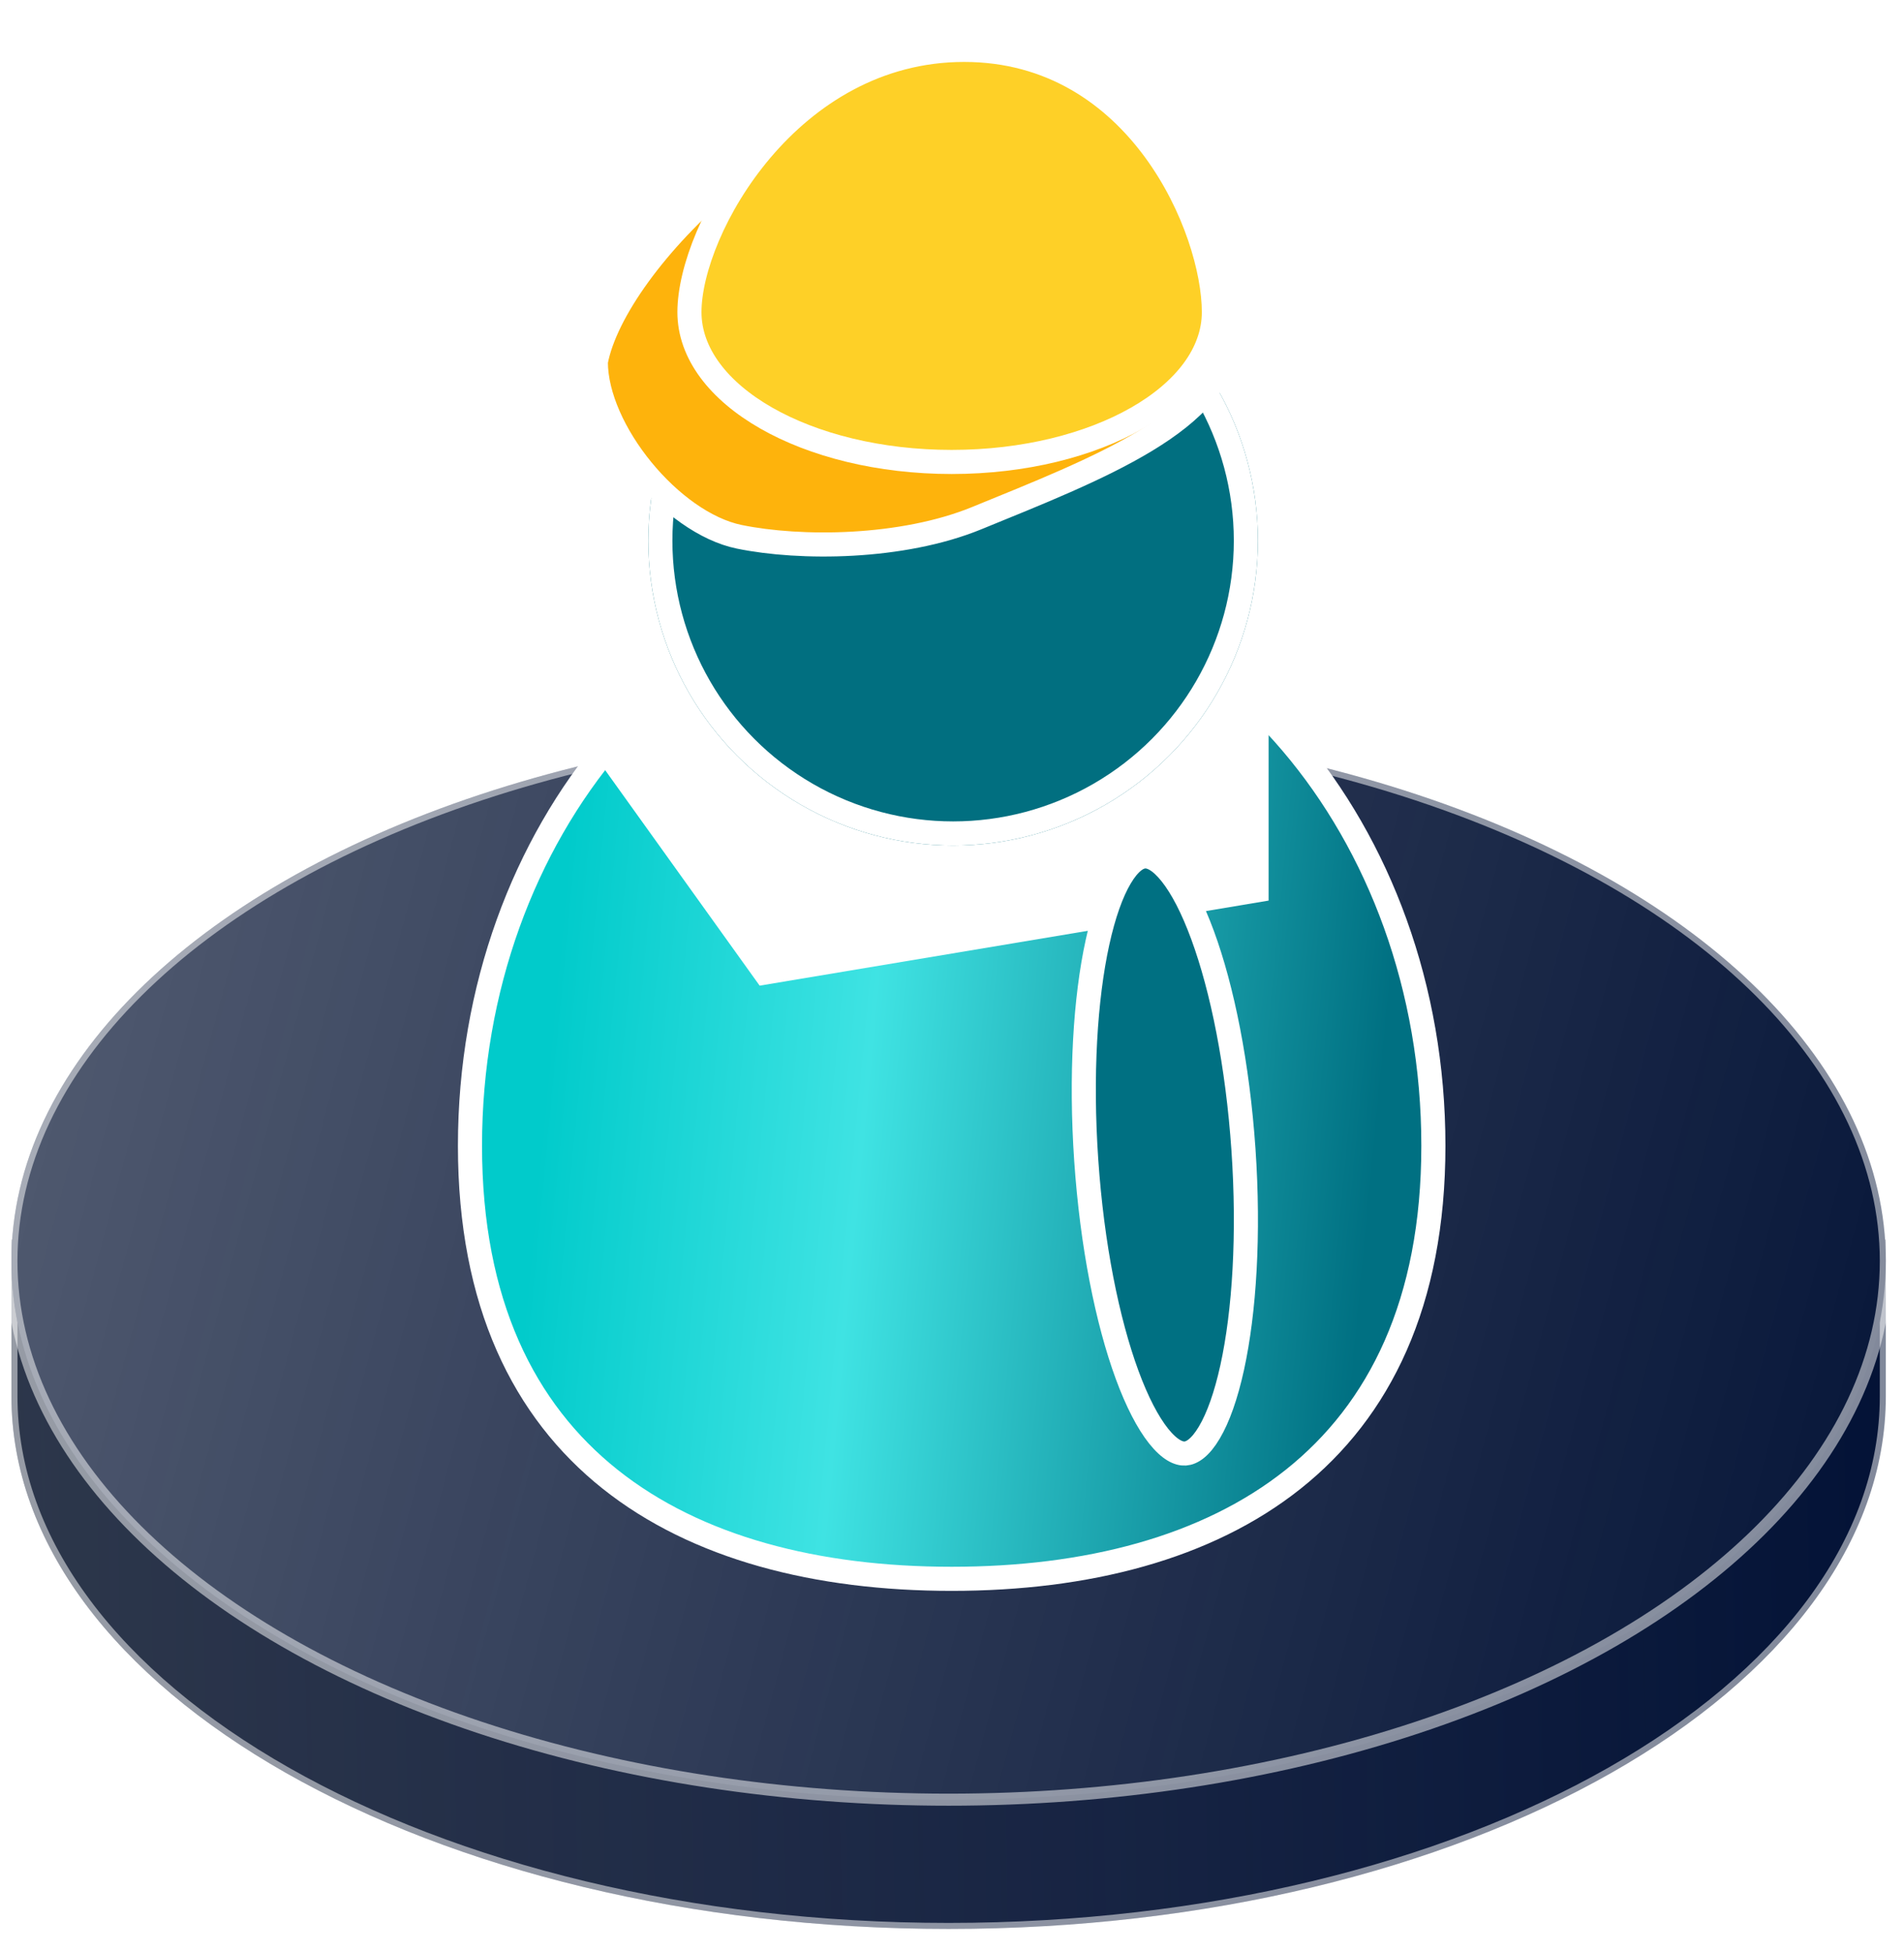 <svg width="79" height="81" viewBox="0 0 79 81" fill="none" xmlns="http://www.w3.org/2000/svg">
<path d="M39.36 80.034C60.836 80.034 78.246 70.138 78.246 57.93V51.429H0.475V57.93C0.475 70.138 17.884 80.034 39.36 80.034Z" fill="#001034"/>
<path opacity="0.5" d="M39.36 80.034C60.836 80.034 78.246 70.138 78.246 57.93V51.429H0.475V57.93C0.475 70.138 17.884 80.034 39.36 80.034Z" fill="url(#paint0_linear_6_312)" stroke="white" stroke-width="0.5"/>
<ellipse cx="39.36" cy="52.323" rx="38.886" ry="22.348" fill="#001034"/>
<ellipse opacity="0.5" cx="39.36" cy="52.323" rx="38.886" ry="22.348" fill="url(#paint1_linear_6_312)" stroke="white" stroke-width="0.5"/>
<path d="M59.473 47.539C59.473 54.066 57.23 58.529 53.661 61.372C50.073 64.231 45.077 65.507 39.486 65.507C33.895 65.507 28.9 64.231 25.312 61.372C21.743 58.529 19.5 54.066 19.5 47.539C19.5 34.43 28.521 23.946 39.486 23.946C50.452 23.946 59.473 34.43 59.473 47.539Z" fill="url(#paint2_linear_6_312)" stroke="white"/>
<path d="M31.519 40.896L24.779 31.494L27.958 28.086L31.519 26.018H47.19L52.636 29.405V37.367L31.519 40.896Z" fill="white"/>
<g filter="url(#filter0_d_6_312)">
<circle cx="39.546" cy="18.434" r="12.647" fill="#016F80"/>
<circle cx="39.546" cy="18.434" r="12.147" stroke="white"/>
</g>
<path d="M50.885 13.987C50.885 17.421 45.445 19.486 40.523 21.5C37.415 22.771 33.201 22.791 30.676 22.273C27.853 21.694 24.722 17.862 24.722 15.013C25.499 10.868 33.27 3.107 40.523 3.107C47.777 3.107 50.885 10.554 50.885 13.987Z" fill="#FEB30C" stroke="white"/>
<path d="M50.366 12.95C50.366 16.384 45.495 19.167 39.486 19.167C33.477 19.167 28.606 16.384 28.606 12.95C28.606 9.517 32.751 2.07 40.004 2.07C47.258 2.07 50.366 9.517 50.366 12.95Z" fill="#FED027" stroke="white"/>
<path d="M51.593 47.698C51.834 51.222 51.633 54.423 51.125 56.743C50.87 57.907 50.544 58.82 50.177 59.438C49.801 60.073 49.45 60.289 49.179 60.308C48.908 60.326 48.531 60.16 48.071 59.583C47.624 59.02 47.176 58.16 46.765 57.042C45.946 54.812 45.311 51.669 45.07 48.144C44.829 44.62 45.029 41.419 45.537 39.099C45.792 37.935 46.118 37.022 46.485 36.404C46.862 35.769 47.213 35.553 47.484 35.535C47.755 35.516 48.132 35.682 48.591 36.26C49.039 36.822 49.486 37.682 49.897 38.8C50.717 41.03 51.351 44.173 51.593 47.698Z" fill="#007082" stroke="white"/>
<defs>
<filter id="filter0_d_6_312" x="22.898" y="5.787" width="33.294" height="33.294" filterUnits="userSpaceOnUse" color-interpolation-filters="sRGB">
<feFlood flood-opacity="0" result="BackgroundImageFix"/>
<feColorMatrix in="SourceAlpha" type="matrix" values="0 0 0 0 0 0 0 0 0 0 0 0 0 0 0 0 0 0 127 0" result="hardAlpha"/>
<feOffset dy="4"/>
<feGaussianBlur stdDeviation="2"/>
<feComposite in2="hardAlpha" operator="out"/>
<feColorMatrix type="matrix" values="0 0 0 0 0 0 0 0 0 0 0 0 0 0 0 0 0 0 0.25 0"/>
<feBlend mode="normal" in2="BackgroundImageFix" result="effect1_dropShadow_6_312"/>
<feBlend mode="normal" in="SourceGraphic" in2="effect1_dropShadow_6_312" result="shape"/>
</filter>
<linearGradient id="paint0_linear_6_312" x1="-3.548" y1="70.201" x2="83.609" y2="68.413" gradientUnits="userSpaceOnUse">
<stop stop-color="#5C6061"/>
<stop offset="1" stop-color="#737389" stop-opacity="0"/>
</linearGradient>
<linearGradient id="paint1_linear_6_312" x1="-21.427" y1="28.187" x2="88.973" y2="57.686" gradientUnits="userSpaceOnUse">
<stop stop-color="#CFCFCF"/>
<stop offset="1" stop-color="#C4C4C4" stop-opacity="0"/>
</linearGradient>
<linearGradient id="paint2_linear_6_312" x1="23.432" y1="36.832" x2="57.79" y2="40.106" gradientUnits="userSpaceOnUse">
<stop stop-color="#01CBCB"/>
<stop offset="0.384" stop-color="#3FE3E3"/>
<stop offset="1" stop-color="#007082"/>
</linearGradient>
</defs>
</svg>
